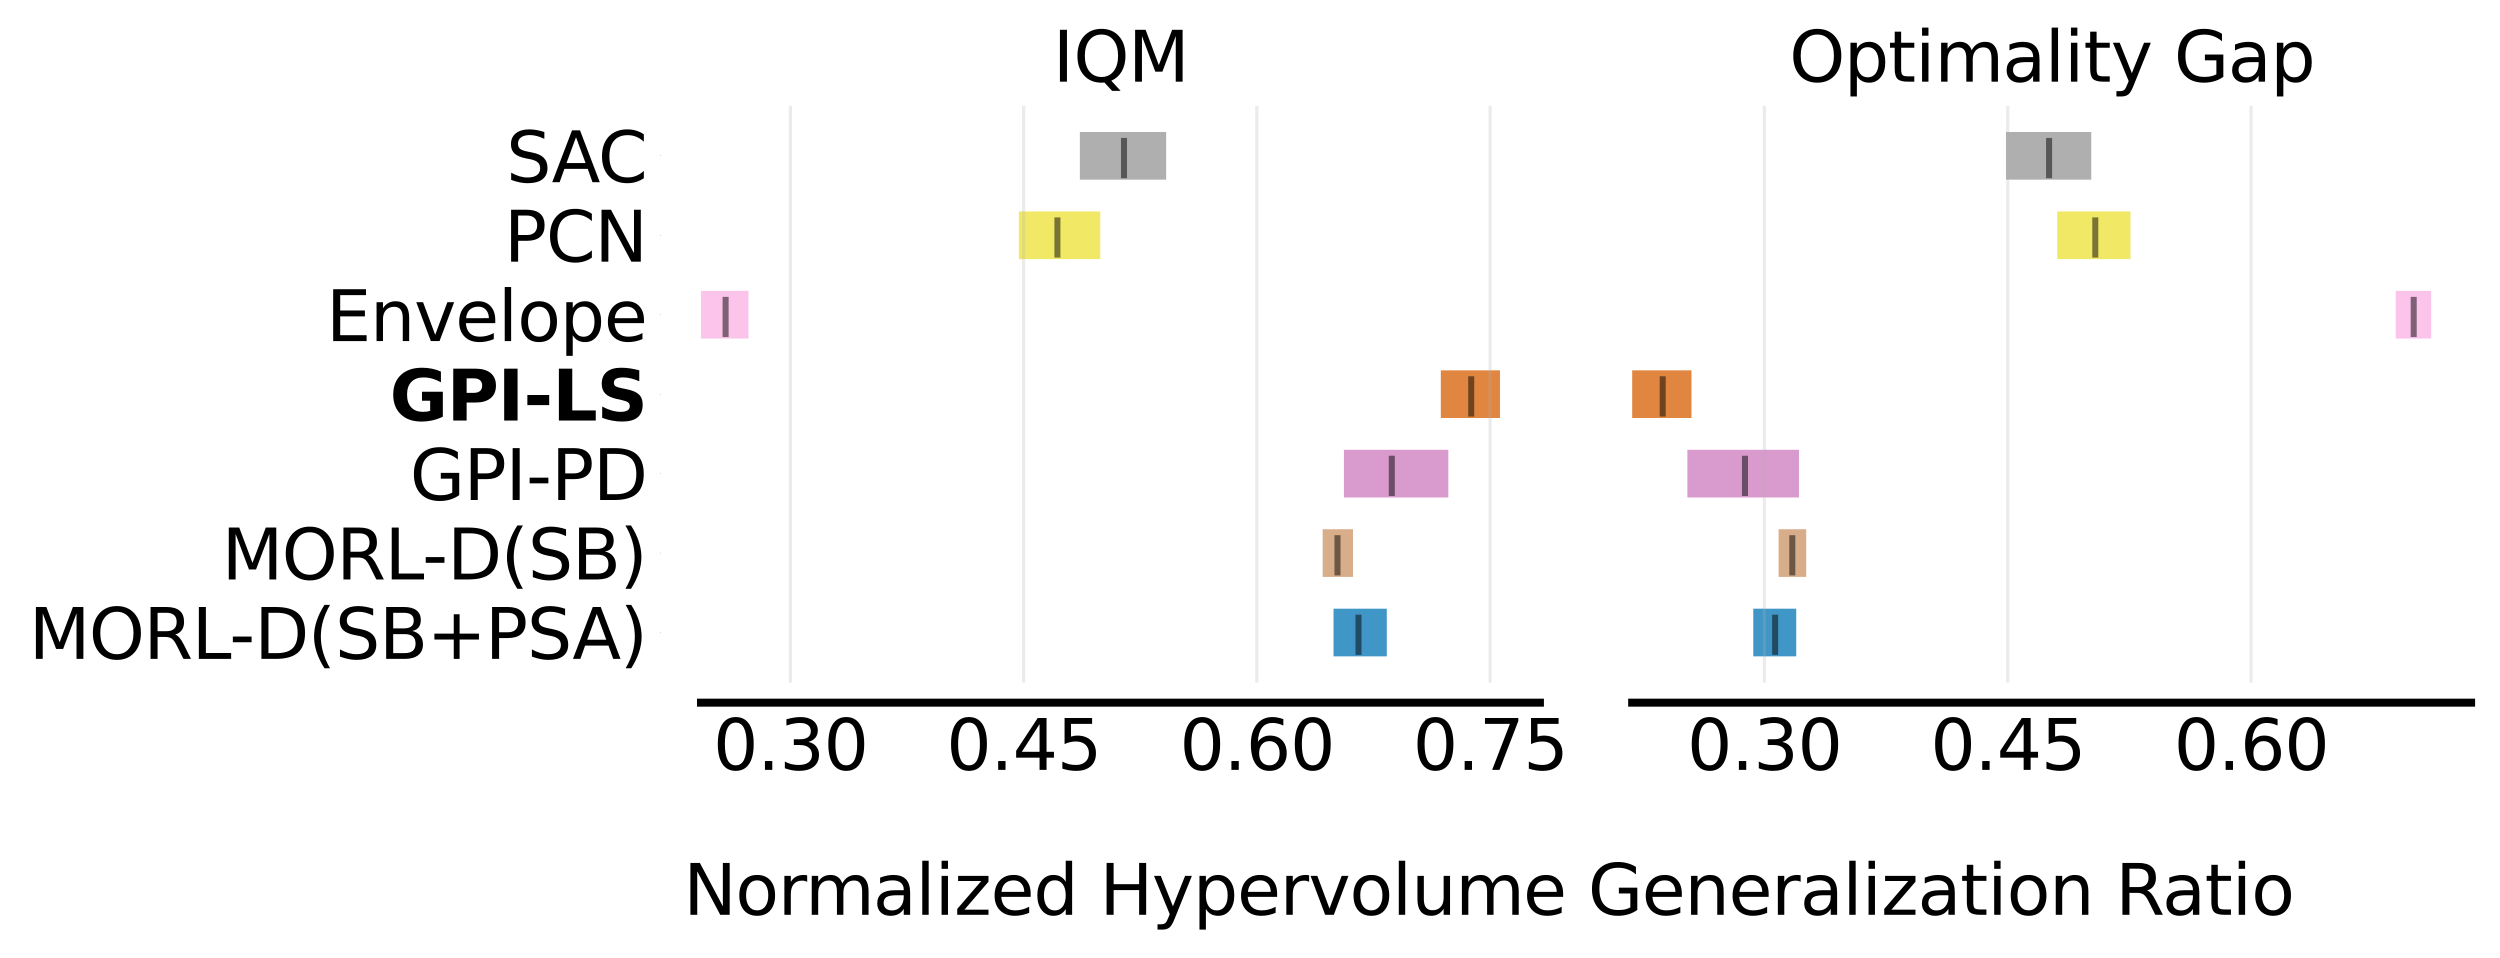 <?xml version="1.0" encoding="utf-8" standalone="no"?>
<!DOCTYPE svg PUBLIC "-//W3C//DTD SVG 1.1//EN"
  "http://www.w3.org/Graphics/SVG/1.1/DTD/svg11.dtd">
<svg xmlns:xlink="http://www.w3.org/1999/xlink" width="622.348pt" height="238.522pt" viewBox="0 0 622.348 238.522" xmlns="http://www.w3.org/2000/svg" version="1.1">
 <defs>
  <style type="text/css">*{stroke-linejoin: round; stroke-linecap: butt}</style>
 </defs>
 <g id="figure_1">
  <g id="patch_1">
   <path d="M 0 238.522 
L 622.348 238.522 
L 622.348 -0 
L 0 -0 
z
" style="fill: #ffffff"/>
  </g>
  <g id="axes_1">
   <g id="patch_2">
    <path d="M 174.508 169.92 
L 383.342 169.92 
L 383.342 26.33 
L 174.508 26.33 
z
" style="fill: #ffffff"/>
   </g>
   <g id="patch_3">
    <path d="M 331.965 163.393 
L 345.224 163.393 
L 345.224 151.526 
L 331.965 151.526 
z
" clip-path="url(#pfc6078302e)" style="fill: #0173b2; opacity: 0.75"/>
   </g>
   <g id="patch_4">
    <path d="M 329.265 143.615 
L 336.816 143.615 
L 336.816 131.748 
L 329.265 131.748 
z
" clip-path="url(#pfc6078302e)" style="fill: #ca9161; opacity: 0.75"/>
   </g>
   <g id="patch_5">
    <path d="M 334.555 123.837 
L 360.546 123.837 
L 360.546 111.97 
L 334.555 111.97 
z
" clip-path="url(#pfc6078302e)" style="fill: #cc78bc; opacity: 0.75"/>
   </g>
   <g id="patch_6">
    <path d="M 358.675 104.058 
L 373.398 104.058 
L 373.398 92.191 
L 358.675 92.191 
z
" clip-path="url(#pfc6078302e)" style="fill: #d55e00; opacity: 0.75"/>
   </g>
   <g id="patch_7">
    <path d="M 174.508 84.28 
L 186.334 84.28 
L 186.334 72.413 
L 174.508 72.413 
z
" clip-path="url(#pfc6078302e)" style="fill: #fbafe4; opacity: 0.75"/>
   </g>
   <g id="patch_8">
    <path d="M 253.633 64.502 
L 273.909 64.502 
L 273.909 52.635 
L 253.633 52.635 
z
" clip-path="url(#pfc6078302e)" style="fill: #ece133; opacity: 0.75"/>
   </g>
   <g id="patch_9">
    <path d="M 268.82 44.724 
L 290.304 44.724 
L 290.304 32.857 
L 268.82 32.857 
z
" clip-path="url(#pfc6078302e)" style="fill: #949494; opacity: 0.75"/>
   </g>
   <g id="matplotlib.axis_1">
    <g id="xtick_1">
     <g id="line2d_1">
      <path d="M 196.764 169.92 
L 196.764 26.33 
" clip-path="url(#pfc6078302e)" style="fill: none; stroke: #b0b0b0; stroke-opacity: 0.25; stroke-width: 0.8; stroke-linecap: square"/>
     </g>
     <g id="line2d_2">
      <defs>
       <path id="mc281198653" d="M 0 0 
L 0 0.1 
" style="stroke: #000000; stroke-width: 0.1"/>
      </defs>
      <g>
       <use xlink:href="#mc281198653" x="196.764" y="174.92" style="stroke: #000000; stroke-width: 0.1"/>
      </g>
     </g>
     <g id="text_1">
      <!-- 0.30 -->
      <g transform="translate(177.526 191.65) scale(0.173 -0.173)">
       <defs>
        <path id="DejaVuSans-30" d="M 2034 4250 
Q 1547 4250 1301 3770 
Q 1056 3291 1056 2328 
Q 1056 1369 1301 889 
Q 1547 409 2034 409 
Q 2525 409 2770 889 
Q 3016 1369 3016 2328 
Q 3016 3291 2770 3770 
Q 2525 4250 2034 4250 
z
M 2034 4750 
Q 2819 4750 3233 4129 
Q 3647 3509 3647 2328 
Q 3647 1150 3233 529 
Q 2819 -91 2034 -91 
Q 1250 -91 836 529 
Q 422 1150 422 2328 
Q 422 3509 836 4129 
Q 1250 4750 2034 4750 
z
" transform="scale(0.016)"/>
        <path id="DejaVuSans-2e" d="M 684 794 
L 1344 794 
L 1344 0 
L 684 0 
L 684 794 
z
" transform="scale(0.016)"/>
        <path id="DejaVuSans-33" d="M 2597 2516 
Q 3050 2419 3304 2112 
Q 3559 1806 3559 1356 
Q 3559 666 3084 287 
Q 2609 -91 1734 -91 
Q 1441 -91 1130 -33 
Q 819 25 488 141 
L 488 750 
Q 750 597 1062 519 
Q 1375 441 1716 441 
Q 2309 441 2620 675 
Q 2931 909 2931 1356 
Q 2931 1769 2642 2001 
Q 2353 2234 1838 2234 
L 1294 2234 
L 1294 2753 
L 1863 2753 
Q 2328 2753 2575 2939 
Q 2822 3125 2822 3475 
Q 2822 3834 2567 4026 
Q 2313 4219 1838 4219 
Q 1578 4219 1281 4162 
Q 984 4106 628 3988 
L 628 4550 
Q 988 4650 1302 4700 
Q 1616 4750 1894 4750 
Q 2613 4750 3031 4423 
Q 3450 4097 3450 3541 
Q 3450 3153 3228 2886 
Q 3006 2619 2597 2516 
z
" transform="scale(0.016)"/>
       </defs>
       <use xlink:href="#DejaVuSans-30"/>
       <use xlink:href="#DejaVuSans-2e" x="63.623"/>
       <use xlink:href="#DejaVuSans-33" x="95.41"/>
       <use xlink:href="#DejaVuSans-30" x="159.033"/>
      </g>
     </g>
    </g>
    <g id="xtick_2">
     <g id="line2d_3">
      <path d="M 254.824 169.92 
L 254.824 26.33 
" clip-path="url(#pfc6078302e)" style="fill: none; stroke: #b0b0b0; stroke-opacity: 0.25; stroke-width: 0.8; stroke-linecap: square"/>
     </g>
     <g id="line2d_4">
      <g>
       <use xlink:href="#mc281198653" x="254.824" y="174.92" style="stroke: #000000; stroke-width: 0.1"/>
      </g>
     </g>
     <g id="text_2">
      <!-- 0.45 -->
      <g transform="translate(235.587 191.65) scale(0.173 -0.173)">
       <defs>
        <path id="DejaVuSans-34" d="M 2419 4116 
L 825 1625 
L 2419 1625 
L 2419 4116 
z
M 2253 4666 
L 3047 4666 
L 3047 1625 
L 3713 1625 
L 3713 1100 
L 3047 1100 
L 3047 0 
L 2419 0 
L 2419 1100 
L 313 1100 
L 313 1709 
L 2253 4666 
z
" transform="scale(0.016)"/>
        <path id="DejaVuSans-35" d="M 691 4666 
L 3169 4666 
L 3169 4134 
L 1269 4134 
L 1269 2991 
Q 1406 3038 1543 3061 
Q 1681 3084 1819 3084 
Q 2600 3084 3056 2656 
Q 3513 2228 3513 1497 
Q 3513 744 3044 326 
Q 2575 -91 1722 -91 
Q 1428 -91 1123 -41 
Q 819 9 494 109 
L 494 744 
Q 775 591 1075 516 
Q 1375 441 1709 441 
Q 2250 441 2565 725 
Q 2881 1009 2881 1497 
Q 2881 1984 2565 2268 
Q 2250 2553 1709 2553 
Q 1456 2553 1204 2497 
Q 953 2441 691 2322 
L 691 4666 
z
" transform="scale(0.016)"/>
       </defs>
       <use xlink:href="#DejaVuSans-30"/>
       <use xlink:href="#DejaVuSans-2e" x="63.623"/>
       <use xlink:href="#DejaVuSans-34" x="95.41"/>
       <use xlink:href="#DejaVuSans-35" x="159.033"/>
      </g>
     </g>
    </g>
    <g id="xtick_3">
     <g id="line2d_5">
      <path d="M 312.885 169.92 
L 312.885 26.33 
" clip-path="url(#pfc6078302e)" style="fill: none; stroke: #b0b0b0; stroke-opacity: 0.25; stroke-width: 0.8; stroke-linecap: square"/>
     </g>
     <g id="line2d_6">
      <g>
       <use xlink:href="#mc281198653" x="312.885" y="174.92" style="stroke: #000000; stroke-width: 0.1"/>
      </g>
     </g>
     <g id="text_3">
      <!-- 0.60 -->
      <g transform="translate(293.648 191.65) scale(0.173 -0.173)">
       <defs>
        <path id="DejaVuSans-36" d="M 2113 2584 
Q 1688 2584 1439 2293 
Q 1191 2003 1191 1497 
Q 1191 994 1439 701 
Q 1688 409 2113 409 
Q 2538 409 2786 701 
Q 3034 994 3034 1497 
Q 3034 2003 2786 2293 
Q 2538 2584 2113 2584 
z
M 3366 4563 
L 3366 3988 
Q 3128 4100 2886 4159 
Q 2644 4219 2406 4219 
Q 1781 4219 1451 3797 
Q 1122 3375 1075 2522 
Q 1259 2794 1537 2939 
Q 1816 3084 2150 3084 
Q 2853 3084 3261 2657 
Q 3669 2231 3669 1497 
Q 3669 778 3244 343 
Q 2819 -91 2113 -91 
Q 1303 -91 875 529 
Q 447 1150 447 2328 
Q 447 3434 972 4092 
Q 1497 4750 2381 4750 
Q 2619 4750 2861 4703 
Q 3103 4656 3366 4563 
z
" transform="scale(0.016)"/>
       </defs>
       <use xlink:href="#DejaVuSans-30"/>
       <use xlink:href="#DejaVuSans-2e" x="63.623"/>
       <use xlink:href="#DejaVuSans-36" x="95.41"/>
       <use xlink:href="#DejaVuSans-30" x="159.033"/>
      </g>
     </g>
    </g>
    <g id="xtick_4">
     <g id="line2d_7">
      <path d="M 370.946 169.92 
L 370.946 26.33 
" clip-path="url(#pfc6078302e)" style="fill: none; stroke: #b0b0b0; stroke-opacity: 0.25; stroke-width: 0.8; stroke-linecap: square"/>
     </g>
     <g id="line2d_8">
      <g>
       <use xlink:href="#mc281198653" x="370.946" y="174.92" style="stroke: #000000; stroke-width: 0.1"/>
      </g>
     </g>
     <g id="text_4">
      <!-- 0.75 -->
      <g transform="translate(351.708 191.65) scale(0.173 -0.173)">
       <defs>
        <path id="DejaVuSans-37" d="M 525 4666 
L 3525 4666 
L 3525 4397 
L 1831 0 
L 1172 0 
L 2766 4134 
L 525 4134 
L 525 4666 
z
" transform="scale(0.016)"/>
       </defs>
       <use xlink:href="#DejaVuSans-30"/>
       <use xlink:href="#DejaVuSans-2e" x="63.623"/>
       <use xlink:href="#DejaVuSans-37" x="95.41"/>
       <use xlink:href="#DejaVuSans-35" x="159.033"/>
      </g>
     </g>
    </g>
   </g>
   <g id="matplotlib.axis_2">
    <g id="ytick_1">
     <g id="line2d_9">
      <defs>
       <path id="mb3bf7d1592" d="M 0 0 
L -0.1 0 
" style="stroke: #000000; stroke-width: 0.1"/>
      </defs>
      <g>
       <use xlink:href="#mb3bf7d1592" x="164.508" y="157.459" style="stroke: #000000; stroke-width: 0.1"/>
      </g>
     </g>
     <g id="text_5">
      <!-- MORL-D(SB+PSA) -->
      <g transform="translate(7.2 164.024) scale(0.173 -0.173)">
       <defs>
        <path id="DejaVuSans-4d" d="M 628 4666 
L 1569 4666 
L 2759 1491 
L 3956 4666 
L 4897 4666 
L 4897 0 
L 4281 0 
L 4281 4097 
L 3078 897 
L 2444 897 
L 1241 4097 
L 1241 0 
L 628 0 
L 628 4666 
z
" transform="scale(0.016)"/>
        <path id="DejaVuSans-4f" d="M 2522 4238 
Q 1834 4238 1429 3725 
Q 1025 3213 1025 2328 
Q 1025 1447 1429 934 
Q 1834 422 2522 422 
Q 3209 422 3611 934 
Q 4013 1447 4013 2328 
Q 4013 3213 3611 3725 
Q 3209 4238 2522 4238 
z
M 2522 4750 
Q 3503 4750 4090 4092 
Q 4678 3434 4678 2328 
Q 4678 1225 4090 567 
Q 3503 -91 2522 -91 
Q 1538 -91 948 565 
Q 359 1222 359 2328 
Q 359 3434 948 4092 
Q 1538 4750 2522 4750 
z
" transform="scale(0.016)"/>
        <path id="DejaVuSans-52" d="M 2841 2188 
Q 3044 2119 3236 1894 
Q 3428 1669 3622 1275 
L 4263 0 
L 3584 0 
L 2988 1197 
Q 2756 1666 2539 1819 
Q 2322 1972 1947 1972 
L 1259 1972 
L 1259 0 
L 628 0 
L 628 4666 
L 2053 4666 
Q 2853 4666 3247 4331 
Q 3641 3997 3641 3322 
Q 3641 2881 3436 2590 
Q 3231 2300 2841 2188 
z
M 1259 4147 
L 1259 2491 
L 2053 2491 
Q 2509 2491 2742 2702 
Q 2975 2913 2975 3322 
Q 2975 3731 2742 3939 
Q 2509 4147 2053 4147 
L 1259 4147 
z
" transform="scale(0.016)"/>
        <path id="DejaVuSans-4c" d="M 628 4666 
L 1259 4666 
L 1259 531 
L 3531 531 
L 3531 0 
L 628 0 
L 628 4666 
z
" transform="scale(0.016)"/>
        <path id="DejaVuSans-2d" d="M 313 2009 
L 1997 2009 
L 1997 1497 
L 313 1497 
L 313 2009 
z
" transform="scale(0.016)"/>
        <path id="DejaVuSans-44" d="M 1259 4147 
L 1259 519 
L 2022 519 
Q 2988 519 3436 956 
Q 3884 1394 3884 2338 
Q 3884 3275 3436 3711 
Q 2988 4147 2022 4147 
L 1259 4147 
z
M 628 4666 
L 1925 4666 
Q 3281 4666 3915 4102 
Q 4550 3538 4550 2338 
Q 4550 1131 3912 565 
Q 3275 0 1925 0 
L 628 0 
L 628 4666 
z
" transform="scale(0.016)"/>
        <path id="DejaVuSans-28" d="M 1984 4856 
Q 1566 4138 1362 3434 
Q 1159 2731 1159 2009 
Q 1159 1288 1364 580 
Q 1569 -128 1984 -844 
L 1484 -844 
Q 1016 -109 783 600 
Q 550 1309 550 2009 
Q 550 2706 781 3412 
Q 1013 4119 1484 4856 
L 1984 4856 
z
" transform="scale(0.016)"/>
        <path id="DejaVuSans-53" d="M 3425 4513 
L 3425 3897 
Q 3066 4069 2747 4153 
Q 2428 4238 2131 4238 
Q 1616 4238 1336 4038 
Q 1056 3838 1056 3469 
Q 1056 3159 1242 3001 
Q 1428 2844 1947 2747 
L 2328 2669 
Q 3034 2534 3370 2195 
Q 3706 1856 3706 1288 
Q 3706 609 3251 259 
Q 2797 -91 1919 -91 
Q 1588 -91 1214 -16 
Q 841 59 441 206 
L 441 856 
Q 825 641 1194 531 
Q 1563 422 1919 422 
Q 2459 422 2753 634 
Q 3047 847 3047 1241 
Q 3047 1584 2836 1778 
Q 2625 1972 2144 2069 
L 1759 2144 
Q 1053 2284 737 2584 
Q 422 2884 422 3419 
Q 422 4038 858 4394 
Q 1294 4750 2059 4750 
Q 2388 4750 2728 4690 
Q 3069 4631 3425 4513 
z
" transform="scale(0.016)"/>
        <path id="DejaVuSans-42" d="M 1259 2228 
L 1259 519 
L 2272 519 
Q 2781 519 3026 730 
Q 3272 941 3272 1375 
Q 3272 1813 3026 2020 
Q 2781 2228 2272 2228 
L 1259 2228 
z
M 1259 4147 
L 1259 2741 
L 2194 2741 
Q 2656 2741 2882 2914 
Q 3109 3088 3109 3444 
Q 3109 3797 2882 3972 
Q 2656 4147 2194 4147 
L 1259 4147 
z
M 628 4666 
L 2241 4666 
Q 2963 4666 3353 4366 
Q 3744 4066 3744 3513 
Q 3744 3084 3544 2831 
Q 3344 2578 2956 2516 
Q 3422 2416 3680 2098 
Q 3938 1781 3938 1306 
Q 3938 681 3513 340 
Q 3088 0 2303 0 
L 628 0 
L 628 4666 
z
" transform="scale(0.016)"/>
        <path id="DejaVuSans-2b" d="M 2944 4013 
L 2944 2272 
L 4684 2272 
L 4684 1741 
L 2944 1741 
L 2944 0 
L 2419 0 
L 2419 1741 
L 678 1741 
L 678 2272 
L 2419 2272 
L 2419 4013 
L 2944 4013 
z
" transform="scale(0.016)"/>
        <path id="DejaVuSans-50" d="M 1259 4147 
L 1259 2394 
L 2053 2394 
Q 2494 2394 2734 2622 
Q 2975 2850 2975 3272 
Q 2975 3691 2734 3919 
Q 2494 4147 2053 4147 
L 1259 4147 
z
M 628 4666 
L 2053 4666 
Q 2838 4666 3239 4311 
Q 3641 3956 3641 3272 
Q 3641 2581 3239 2228 
Q 2838 1875 2053 1875 
L 1259 1875 
L 1259 0 
L 628 0 
L 628 4666 
z
" transform="scale(0.016)"/>
        <path id="DejaVuSans-41" d="M 2188 4044 
L 1331 1722 
L 3047 1722 
L 2188 4044 
z
M 1831 4666 
L 2547 4666 
L 4325 0 
L 3669 0 
L 3244 1197 
L 1141 1197 
L 716 0 
L 50 0 
L 1831 4666 
z
" transform="scale(0.016)"/>
        <path id="DejaVuSans-29" d="M 513 4856 
L 1013 4856 
Q 1481 4119 1714 3412 
Q 1947 2706 1947 2009 
Q 1947 1309 1714 600 
Q 1481 -109 1013 -844 
L 513 -844 
Q 928 -128 1133 580 
Q 1338 1288 1338 2009 
Q 1338 2731 1133 3434 
Q 928 4138 513 4856 
z
" transform="scale(0.016)"/>
       </defs>
       <use xlink:href="#DejaVuSans-4d"/>
       <use xlink:href="#DejaVuSans-4f" x="86.279"/>
       <use xlink:href="#DejaVuSans-52" x="164.99"/>
       <use xlink:href="#DejaVuSans-4c" x="234.473"/>
       <use xlink:href="#DejaVuSans-2d" x="288.436"/>
       <use xlink:href="#DejaVuSans-44" x="324.52"/>
       <use xlink:href="#DejaVuSans-28" x="401.521"/>
       <use xlink:href="#DejaVuSans-53" x="440.535"/>
       <use xlink:href="#DejaVuSans-42" x="504.012"/>
       <use xlink:href="#DejaVuSans-2b" x="572.615"/>
       <use xlink:href="#DejaVuSans-50" x="656.404"/>
       <use xlink:href="#DejaVuSans-53" x="716.707"/>
       <use xlink:href="#DejaVuSans-41" x="782.059"/>
       <use xlink:href="#DejaVuSans-29" x="850.467"/>
      </g>
     </g>
    </g>
    <g id="ytick_2">
     <g id="line2d_10">
      <g>
       <use xlink:href="#mb3bf7d1592" x="164.508" y="137.681" style="stroke: #000000; stroke-width: 0.1"/>
      </g>
     </g>
     <g id="text_6">
      <!-- MORL-D(SB) -->
      <g transform="translate(55.214 144.246) scale(0.173 -0.173)">
       <use xlink:href="#DejaVuSans-4d"/>
       <use xlink:href="#DejaVuSans-4f" x="86.279"/>
       <use xlink:href="#DejaVuSans-52" x="164.99"/>
       <use xlink:href="#DejaVuSans-4c" x="234.473"/>
       <use xlink:href="#DejaVuSans-2d" x="288.436"/>
       <use xlink:href="#DejaVuSans-44" x="324.52"/>
       <use xlink:href="#DejaVuSans-28" x="401.521"/>
       <use xlink:href="#DejaVuSans-53" x="440.535"/>
       <use xlink:href="#DejaVuSans-42" x="504.012"/>
       <use xlink:href="#DejaVuSans-29" x="572.615"/>
      </g>
     </g>
    </g>
    <g id="ytick_3">
     <g id="line2d_11">
      <g>
       <use xlink:href="#mb3bf7d1592" x="164.508" y="117.903" style="stroke: #000000; stroke-width: 0.1"/>
      </g>
     </g>
     <g id="text_7">
      <!-- GPI-PD -->
      <g transform="translate(102.043 124.468) scale(0.173 -0.173)">
       <defs>
        <path id="DejaVuSans-47" d="M 3809 666 
L 3809 1919 
L 2778 1919 
L 2778 2438 
L 4434 2438 
L 4434 434 
Q 4069 175 3628 42 
Q 3188 -91 2688 -91 
Q 1594 -91 976 548 
Q 359 1188 359 2328 
Q 359 3472 976 4111 
Q 1594 4750 2688 4750 
Q 3144 4750 3555 4637 
Q 3966 4525 4313 4306 
L 4313 3634 
Q 3963 3931 3569 4081 
Q 3175 4231 2741 4231 
Q 1884 4231 1454 3753 
Q 1025 3275 1025 2328 
Q 1025 1384 1454 906 
Q 1884 428 2741 428 
Q 3075 428 3337 486 
Q 3600 544 3809 666 
z
" transform="scale(0.016)"/>
        <path id="DejaVuSans-49" d="M 628 4666 
L 1259 4666 
L 1259 0 
L 628 0 
L 628 4666 
z
" transform="scale(0.016)"/>
       </defs>
       <use xlink:href="#DejaVuSans-47"/>
       <use xlink:href="#DejaVuSans-50" x="77.49"/>
       <use xlink:href="#DejaVuSans-49" x="137.793"/>
       <use xlink:href="#DejaVuSans-2d" x="167.285"/>
       <use xlink:href="#DejaVuSans-50" x="203.369"/>
       <use xlink:href="#DejaVuSans-44" x="263.672"/>
      </g>
     </g>
    </g>
    <g id="ytick_4">
     <g id="line2d_12">
      <g>
       <use xlink:href="#mb3bf7d1592" x="164.508" y="98.125" style="stroke: #000000; stroke-width: 0.1"/>
      </g>
     </g>
     <g id="text_8">
      <!-- GPI-LS -->
      <g transform="translate(97.005 104.69) scale(0.173 -0.173)">
       <defs>
        <path id="DejaVuSans-Bold-47" d="M 4781 347 
Q 4331 128 3847 18 
Q 3363 -91 2847 -91 
Q 1681 -91 1000 561 
Q 319 1213 319 2328 
Q 319 3456 1012 4103 
Q 1706 4750 2913 4750 
Q 3378 4750 3804 4662 
Q 4231 4575 4609 4403 
L 4609 3438 
Q 4219 3659 3833 3768 
Q 3447 3878 3059 3878 
Q 2341 3878 1952 3476 
Q 1563 3075 1563 2328 
Q 1563 1588 1938 1184 
Q 2313 781 3003 781 
Q 3191 781 3352 804 
Q 3513 828 3641 878 
L 3641 1784 
L 2906 1784 
L 2906 2591 
L 4781 2591 
L 4781 347 
z
" transform="scale(0.016)"/>
        <path id="DejaVuSans-Bold-50" d="M 588 4666 
L 2584 4666 
Q 3475 4666 3951 4270 
Q 4428 3875 4428 3144 
Q 4428 2409 3951 2014 
Q 3475 1619 2584 1619 
L 1791 1619 
L 1791 0 
L 588 0 
L 588 4666 
z
M 1791 3794 
L 1791 2491 
L 2456 2491 
Q 2806 2491 2997 2661 
Q 3188 2831 3188 3144 
Q 3188 3456 2997 3625 
Q 2806 3794 2456 3794 
L 1791 3794 
z
" transform="scale(0.016)"/>
        <path id="DejaVuSans-Bold-49" d="M 588 4666 
L 1791 4666 
L 1791 0 
L 588 0 
L 588 4666 
z
" transform="scale(0.016)"/>
        <path id="DejaVuSans-Bold-2d" d="M 347 2297 
L 2309 2297 
L 2309 1388 
L 347 1388 
L 347 2297 
z
" transform="scale(0.016)"/>
        <path id="DejaVuSans-Bold-4c" d="M 588 4666 
L 1791 4666 
L 1791 909 
L 3903 909 
L 3903 0 
L 588 0 
L 588 4666 
z
" transform="scale(0.016)"/>
        <path id="DejaVuSans-Bold-53" d="M 3834 4519 
L 3834 3531 
Q 3450 3703 3084 3790 
Q 2719 3878 2394 3878 
Q 1963 3878 1756 3759 
Q 1550 3641 1550 3391 
Q 1550 3203 1689 3098 
Q 1828 2994 2194 2919 
L 2706 2816 
Q 3484 2659 3812 2340 
Q 4141 2022 4141 1434 
Q 4141 663 3683 286 
Q 3225 -91 2284 -91 
Q 1841 -91 1394 -6 
Q 947 78 500 244 
L 500 1259 
Q 947 1022 1364 901 
Q 1781 781 2169 781 
Q 2563 781 2772 912 
Q 2981 1044 2981 1288 
Q 2981 1506 2839 1625 
Q 2697 1744 2272 1838 
L 1806 1941 
Q 1106 2091 782 2419 
Q 459 2747 459 3303 
Q 459 4000 909 4375 
Q 1359 4750 2203 4750 
Q 2588 4750 2994 4692 
Q 3400 4634 3834 4519 
z
" transform="scale(0.016)"/>
       </defs>
       <use xlink:href="#DejaVuSans-Bold-47"/>
       <use xlink:href="#DejaVuSans-Bold-50" x="82.08"/>
       <use xlink:href="#DejaVuSans-Bold-49" x="155.371"/>
       <use xlink:href="#DejaVuSans-Bold-2d" x="192.578"/>
       <use xlink:href="#DejaVuSans-Bold-4c" x="234.082"/>
       <use xlink:href="#DejaVuSans-Bold-53" x="297.803"/>
      </g>
     </g>
    </g>
    <g id="ytick_5">
     <g id="line2d_13">
      <g>
       <use xlink:href="#mb3bf7d1592" x="164.508" y="78.347" style="stroke: #000000; stroke-width: 0.1"/>
      </g>
     </g>
     <g id="text_9">
      <!-- Envelope -->
      <g transform="translate(81.202 84.912) scale(0.173 -0.173)">
       <defs>
        <path id="DejaVuSans-45" d="M 628 4666 
L 3578 4666 
L 3578 4134 
L 1259 4134 
L 1259 2753 
L 3481 2753 
L 3481 2222 
L 1259 2222 
L 1259 531 
L 3634 531 
L 3634 0 
L 628 0 
L 628 4666 
z
" transform="scale(0.016)"/>
        <path id="DejaVuSans-6e" d="M 3513 2113 
L 3513 0 
L 2938 0 
L 2938 2094 
Q 2938 2591 2744 2837 
Q 2550 3084 2163 3084 
Q 1697 3084 1428 2787 
Q 1159 2491 1159 1978 
L 1159 0 
L 581 0 
L 581 3500 
L 1159 3500 
L 1159 2956 
Q 1366 3272 1645 3428 
Q 1925 3584 2291 3584 
Q 2894 3584 3203 3211 
Q 3513 2838 3513 2113 
z
" transform="scale(0.016)"/>
        <path id="DejaVuSans-76" d="M 191 3500 
L 800 3500 
L 1894 563 
L 2988 3500 
L 3597 3500 
L 2284 0 
L 1503 0 
L 191 3500 
z
" transform="scale(0.016)"/>
        <path id="DejaVuSans-65" d="M 3597 1894 
L 3597 1613 
L 953 1613 
Q 991 1019 1311 708 
Q 1631 397 2203 397 
Q 2534 397 2845 478 
Q 3156 559 3463 722 
L 3463 178 
Q 3153 47 2828 -22 
Q 2503 -91 2169 -91 
Q 1331 -91 842 396 
Q 353 884 353 1716 
Q 353 2575 817 3079 
Q 1281 3584 2069 3584 
Q 2775 3584 3186 3129 
Q 3597 2675 3597 1894 
z
M 3022 2063 
Q 3016 2534 2758 2815 
Q 2500 3097 2075 3097 
Q 1594 3097 1305 2825 
Q 1016 2553 972 2059 
L 3022 2063 
z
" transform="scale(0.016)"/>
        <path id="DejaVuSans-6c" d="M 603 4863 
L 1178 4863 
L 1178 0 
L 603 0 
L 603 4863 
z
" transform="scale(0.016)"/>
        <path id="DejaVuSans-6f" d="M 1959 3097 
Q 1497 3097 1228 2736 
Q 959 2375 959 1747 
Q 959 1119 1226 758 
Q 1494 397 1959 397 
Q 2419 397 2687 759 
Q 2956 1122 2956 1747 
Q 2956 2369 2687 2733 
Q 2419 3097 1959 3097 
z
M 1959 3584 
Q 2709 3584 3137 3096 
Q 3566 2609 3566 1747 
Q 3566 888 3137 398 
Q 2709 -91 1959 -91 
Q 1206 -91 779 398 
Q 353 888 353 1747 
Q 353 2609 779 3096 
Q 1206 3584 1959 3584 
z
" transform="scale(0.016)"/>
        <path id="DejaVuSans-70" d="M 1159 525 
L 1159 -1331 
L 581 -1331 
L 581 3500 
L 1159 3500 
L 1159 2969 
Q 1341 3281 1617 3432 
Q 1894 3584 2278 3584 
Q 2916 3584 3314 3078 
Q 3713 2572 3713 1747 
Q 3713 922 3314 415 
Q 2916 -91 2278 -91 
Q 1894 -91 1617 61 
Q 1341 213 1159 525 
z
M 3116 1747 
Q 3116 2381 2855 2742 
Q 2594 3103 2138 3103 
Q 1681 3103 1420 2742 
Q 1159 2381 1159 1747 
Q 1159 1113 1420 752 
Q 1681 391 2138 391 
Q 2594 391 2855 752 
Q 3116 1113 3116 1747 
z
" transform="scale(0.016)"/>
       </defs>
       <use xlink:href="#DejaVuSans-45"/>
       <use xlink:href="#DejaVuSans-6e" x="63.184"/>
       <use xlink:href="#DejaVuSans-76" x="126.562"/>
       <use xlink:href="#DejaVuSans-65" x="185.742"/>
       <use xlink:href="#DejaVuSans-6c" x="247.266"/>
       <use xlink:href="#DejaVuSans-6f" x="275.049"/>
       <use xlink:href="#DejaVuSans-70" x="336.23"/>
       <use xlink:href="#DejaVuSans-65" x="399.707"/>
      </g>
     </g>
    </g>
    <g id="ytick_6">
     <g id="line2d_14">
      <g>
       <use xlink:href="#mb3bf7d1592" x="164.508" y="58.569" style="stroke: #000000; stroke-width: 0.1"/>
      </g>
     </g>
     <g id="text_10">
      <!-- PCN -->
      <g transform="translate(125.495 65.134) scale(0.173 -0.173)">
       <defs>
        <path id="DejaVuSans-43" d="M 4122 4306 
L 4122 3641 
Q 3803 3938 3442 4084 
Q 3081 4231 2675 4231 
Q 1875 4231 1450 3742 
Q 1025 3253 1025 2328 
Q 1025 1406 1450 917 
Q 1875 428 2675 428 
Q 3081 428 3442 575 
Q 3803 722 4122 1019 
L 4122 359 
Q 3791 134 3420 21 
Q 3050 -91 2638 -91 
Q 1578 -91 968 557 
Q 359 1206 359 2328 
Q 359 3453 968 4101 
Q 1578 4750 2638 4750 
Q 3056 4750 3426 4639 
Q 3797 4528 4122 4306 
z
" transform="scale(0.016)"/>
        <path id="DejaVuSans-4e" d="M 628 4666 
L 1478 4666 
L 3547 763 
L 3547 4666 
L 4159 4666 
L 4159 0 
L 3309 0 
L 1241 3903 
L 1241 0 
L 628 0 
L 628 4666 
z
" transform="scale(0.016)"/>
       </defs>
       <use xlink:href="#DejaVuSans-50"/>
       <use xlink:href="#DejaVuSans-43" x="60.303"/>
       <use xlink:href="#DejaVuSans-4e" x="130.127"/>
      </g>
     </g>
    </g>
    <g id="ytick_7">
     <g id="line2d_15">
      <g>
       <use xlink:href="#mb3bf7d1592" x="164.508" y="38.79" style="stroke: #000000; stroke-width: 0.1"/>
      </g>
     </g>
     <g id="text_11">
      <!-- SAC -->
      <g transform="translate(126.03 45.355) scale(0.173 -0.173)">
       <use xlink:href="#DejaVuSans-53"/>
       <use xlink:href="#DejaVuSans-41" x="65.352"/>
       <use xlink:href="#DejaVuSans-43" x="132.01"/>
      </g>
     </g>
    </g>
   </g>
   <g id="LineCollection_1">
    <path d="M 338.186 163.022 
L 338.186 153.009 
" clip-path="url(#pfc6078302e)" style="fill: none; stroke: #000000; stroke-opacity: 0.5; stroke-width: 1.5"/>
   </g>
   <g id="LineCollection_2">
    <path d="M 332.954 143.244 
L 332.954 133.231 
" clip-path="url(#pfc6078302e)" style="fill: none; stroke: #000000; stroke-opacity: 0.5; stroke-width: 1.5"/>
   </g>
   <g id="LineCollection_3">
    <path d="M 346.476 123.466 
L 346.476 113.453 
" clip-path="url(#pfc6078302e)" style="fill: none; stroke: #000000; stroke-opacity: 0.5; stroke-width: 1.5"/>
   </g>
   <g id="LineCollection_4">
    <path d="M 366.242 103.688 
L 366.242 93.675 
" clip-path="url(#pfc6078302e)" style="fill: none; stroke: #000000; stroke-opacity: 0.5; stroke-width: 1.5"/>
   </g>
   <g id="LineCollection_5">
    <path d="M 180.631 83.909 
L 180.631 73.897 
" clip-path="url(#pfc6078302e)" style="fill: none; stroke: #000000; stroke-opacity: 0.5; stroke-width: 1.5"/>
   </g>
   <g id="LineCollection_6">
    <path d="M 263.232 64.131 
L 263.232 54.118 
" clip-path="url(#pfc6078302e)" style="fill: none; stroke: #000000; stroke-opacity: 0.5; stroke-width: 1.5"/>
   </g>
   <g id="LineCollection_7">
    <path d="M 279.81 44.353 
L 279.81 34.34 
" clip-path="url(#pfc6078302e)" style="fill: none; stroke: #000000; stroke-opacity: 0.5; stroke-width: 1.5"/>
   </g>
   <g id="patch_10">
    <path d="M 174.508 174.92 
L 383.342 174.92 
" style="fill: none; stroke: #000000; stroke-width: 2; stroke-linejoin: miter; stroke-linecap: square"/>
   </g>
   <g id="text_12">
    <!-- IQM -->
    <g transform="translate(262.121 20.33) scale(0.173 -0.173)">
     <defs>
      <path id="DejaVuSans-51" d="M 2522 4238 
Q 1834 4238 1429 3725 
Q 1025 3213 1025 2328 
Q 1025 1447 1429 934 
Q 1834 422 2522 422 
Q 3209 422 3611 934 
Q 4013 1447 4013 2328 
Q 4013 3213 3611 3725 
Q 3209 4238 2522 4238 
z
M 3406 84 
L 4238 -825 
L 3475 -825 
L 2784 -78 
Q 2681 -84 2626 -87 
Q 2572 -91 2522 -91 
Q 1538 -91 948 567 
Q 359 1225 359 2328 
Q 359 3434 948 4092 
Q 1538 4750 2522 4750 
Q 3503 4750 4090 4092 
Q 4678 3434 4678 2328 
Q 4678 1516 4351 937 
Q 4025 359 3406 84 
z
" transform="scale(0.016)"/>
     </defs>
     <use xlink:href="#DejaVuSans-49"/>
     <use xlink:href="#DejaVuSans-51" x="29.492"/>
     <use xlink:href="#DejaVuSans-4d" x="108.203"/>
    </g>
   </g>
  </g>
  <g id="axes_2">
   <g id="patch_11">
    <path d="M 406.314 169.92 
L 615.148 169.92 
L 615.148 26.33 
L 406.314 26.33 
z
" style="fill: #ffffff"/>
   </g>
   <g id="patch_12">
    <path d="M 436.46 163.393 
L 447.151 163.393 
L 447.151 151.526 
L 436.46 151.526 
z
" clip-path="url(#p213b3e9390)" style="fill: #0173b2; opacity: 0.75"/>
   </g>
   <g id="patch_13">
    <path d="M 442.764 143.615 
L 449.636 143.615 
L 449.636 131.748 
L 442.764 131.748 
z
" clip-path="url(#p213b3e9390)" style="fill: #ca9161; opacity: 0.75"/>
   </g>
   <g id="patch_14">
    <path d="M 420.057 123.837 
L 447.833 123.837 
L 447.833 111.97 
L 420.057 111.97 
z
" clip-path="url(#p213b3e9390)" style="fill: #cc78bc; opacity: 0.75"/>
   </g>
   <g id="patch_15">
    <path d="M 406.314 104.058 
L 421.074 104.058 
L 421.074 92.191 
L 406.314 92.191 
z
" clip-path="url(#p213b3e9390)" style="fill: #d55e00; opacity: 0.75"/>
   </g>
   <g id="patch_16">
    <path d="M 596.385 84.28 
L 605.204 84.28 
L 605.204 72.413 
L 596.385 72.413 
z
" clip-path="url(#p213b3e9390)" style="fill: #fbafe4; opacity: 0.75"/>
   </g>
   <g id="patch_17">
    <path d="M 512.127 64.502 
L 530.363 64.502 
L 530.363 52.635 
L 512.127 52.635 
z
" clip-path="url(#p213b3e9390)" style="fill: #ece133; opacity: 0.75"/>
   </g>
   <g id="patch_18">
    <path d="M 499.359 44.724 
L 520.593 44.724 
L 520.593 32.857 
L 499.359 32.857 
z
" clip-path="url(#p213b3e9390)" style="fill: #949494; opacity: 0.75"/>
   </g>
   <g id="matplotlib.axis_3">
    <g id="xtick_5">
     <g id="line2d_16">
      <path d="M 439.214 169.92 
L 439.214 26.33 
" clip-path="url(#p213b3e9390)" style="fill: none; stroke: #b0b0b0; stroke-opacity: 0.25; stroke-width: 0.8; stroke-linecap: square"/>
     </g>
     <g id="line2d_17">
      <g>
       <use xlink:href="#mc281198653" x="439.214" y="174.92" style="stroke: #000000; stroke-width: 0.1"/>
      </g>
     </g>
     <g id="text_13">
      <!-- 0.30 -->
      <g transform="translate(419.976 191.65) scale(0.173 -0.173)">
       <use xlink:href="#DejaVuSans-30"/>
       <use xlink:href="#DejaVuSans-2e" x="63.623"/>
       <use xlink:href="#DejaVuSans-33" x="95.41"/>
       <use xlink:href="#DejaVuSans-30" x="159.033"/>
      </g>
     </g>
    </g>
    <g id="xtick_6">
     <g id="line2d_18">
      <path d="M 499.802 169.92 
L 499.802 26.33 
" clip-path="url(#p213b3e9390)" style="fill: none; stroke: #b0b0b0; stroke-opacity: 0.25; stroke-width: 0.8; stroke-linecap: square"/>
     </g>
     <g id="line2d_19">
      <g>
       <use xlink:href="#mc281198653" x="499.802" y="174.92" style="stroke: #000000; stroke-width: 0.1"/>
      </g>
     </g>
     <g id="text_14">
      <!-- 0.45 -->
      <g transform="translate(480.565 191.65) scale(0.173 -0.173)">
       <use xlink:href="#DejaVuSans-30"/>
       <use xlink:href="#DejaVuSans-2e" x="63.623"/>
       <use xlink:href="#DejaVuSans-34" x="95.41"/>
       <use xlink:href="#DejaVuSans-35" x="159.033"/>
      </g>
     </g>
    </g>
    <g id="xtick_7">
     <g id="line2d_20">
      <path d="M 560.39 169.92 
L 560.39 26.33 
" clip-path="url(#p213b3e9390)" style="fill: none; stroke: #b0b0b0; stroke-opacity: 0.25; stroke-width: 0.8; stroke-linecap: square"/>
     </g>
     <g id="line2d_21">
      <g>
       <use xlink:href="#mc281198653" x="560.39" y="174.92" style="stroke: #000000; stroke-width: 0.1"/>
      </g>
     </g>
     <g id="text_15">
      <!-- 0.60 -->
      <g transform="translate(541.153 191.65) scale(0.173 -0.173)">
       <use xlink:href="#DejaVuSans-30"/>
       <use xlink:href="#DejaVuSans-2e" x="63.623"/>
       <use xlink:href="#DejaVuSans-36" x="95.41"/>
       <use xlink:href="#DejaVuSans-30" x="159.033"/>
      </g>
     </g>
    </g>
   </g>
   <g id="matplotlib.axis_4"/>
   <g id="LineCollection_8">
    <path d="M 441.897 163.022 
L 441.897 153.009 
" clip-path="url(#p213b3e9390)" style="fill: none; stroke: #000000; stroke-opacity: 0.5; stroke-width: 1.5"/>
   </g>
   <g id="LineCollection_9">
    <path d="M 446.174 143.244 
L 446.174 133.231 
" clip-path="url(#p213b3e9390)" style="fill: none; stroke: #000000; stroke-opacity: 0.5; stroke-width: 1.5"/>
   </g>
   <g id="LineCollection_10">
    <path d="M 434.396 123.466 
L 434.396 113.453 
" clip-path="url(#p213b3e9390)" style="fill: none; stroke: #000000; stroke-opacity: 0.5; stroke-width: 1.5"/>
   </g>
   <g id="LineCollection_11">
    <path d="M 413.913 103.688 
L 413.913 93.675 
" clip-path="url(#p213b3e9390)" style="fill: none; stroke: #000000; stroke-opacity: 0.5; stroke-width: 1.5"/>
   </g>
   <g id="LineCollection_12">
    <path d="M 600.865 83.909 
L 600.865 73.897 
" clip-path="url(#p213b3e9390)" style="fill: none; stroke: #000000; stroke-opacity: 0.5; stroke-width: 1.5"/>
   </g>
   <g id="LineCollection_13">
    <path d="M 521.598 64.131 
L 521.598 54.118 
" clip-path="url(#p213b3e9390)" style="fill: none; stroke: #000000; stroke-opacity: 0.5; stroke-width: 1.5"/>
   </g>
   <g id="LineCollection_14">
    <path d="M 510.097 44.353 
L 510.097 34.34 
" clip-path="url(#p213b3e9390)" style="fill: none; stroke: #000000; stroke-opacity: 0.5; stroke-width: 1.5"/>
   </g>
   <g id="patch_19">
    <path d="M 406.314 174.92 
L 615.148 174.92 
" style="fill: none; stroke: #000000; stroke-width: 2; stroke-linejoin: miter; stroke-linecap: square"/>
   </g>
   <g id="text_16">
    <!-- Optimality Gap -->
    <g transform="translate(445.425 20.33) scale(0.173 -0.173)">
     <defs>
      <path id="DejaVuSans-74" d="M 1172 4494 
L 1172 3500 
L 2356 3500 
L 2356 3053 
L 1172 3053 
L 1172 1153 
Q 1172 725 1289 603 
Q 1406 481 1766 481 
L 2356 481 
L 2356 0 
L 1766 0 
Q 1100 0 847 248 
Q 594 497 594 1153 
L 594 3053 
L 172 3053 
L 172 3500 
L 594 3500 
L 594 4494 
L 1172 4494 
z
" transform="scale(0.016)"/>
      <path id="DejaVuSans-69" d="M 603 3500 
L 1178 3500 
L 1178 0 
L 603 0 
L 603 3500 
z
M 603 4863 
L 1178 4863 
L 1178 4134 
L 603 4134 
L 603 4863 
z
" transform="scale(0.016)"/>
      <path id="DejaVuSans-6d" d="M 3328 2828 
Q 3544 3216 3844 3400 
Q 4144 3584 4550 3584 
Q 5097 3584 5394 3201 
Q 5691 2819 5691 2113 
L 5691 0 
L 5113 0 
L 5113 2094 
Q 5113 2597 4934 2840 
Q 4756 3084 4391 3084 
Q 3944 3084 3684 2787 
Q 3425 2491 3425 1978 
L 3425 0 
L 2847 0 
L 2847 2094 
Q 2847 2600 2669 2842 
Q 2491 3084 2119 3084 
Q 1678 3084 1418 2786 
Q 1159 2488 1159 1978 
L 1159 0 
L 581 0 
L 581 3500 
L 1159 3500 
L 1159 2956 
Q 1356 3278 1631 3431 
Q 1906 3584 2284 3584 
Q 2666 3584 2933 3390 
Q 3200 3197 3328 2828 
z
" transform="scale(0.016)"/>
      <path id="DejaVuSans-61" d="M 2194 1759 
Q 1497 1759 1228 1600 
Q 959 1441 959 1056 
Q 959 750 1161 570 
Q 1363 391 1709 391 
Q 2188 391 2477 730 
Q 2766 1069 2766 1631 
L 2766 1759 
L 2194 1759 
z
M 3341 1997 
L 3341 0 
L 2766 0 
L 2766 531 
Q 2569 213 2275 61 
Q 1981 -91 1556 -91 
Q 1019 -91 701 211 
Q 384 513 384 1019 
Q 384 1609 779 1909 
Q 1175 2209 1959 2209 
L 2766 2209 
L 2766 2266 
Q 2766 2663 2505 2880 
Q 2244 3097 1772 3097 
Q 1472 3097 1187 3025 
Q 903 2953 641 2809 
L 641 3341 
Q 956 3463 1253 3523 
Q 1550 3584 1831 3584 
Q 2591 3584 2966 3190 
Q 3341 2797 3341 1997 
z
" transform="scale(0.016)"/>
      <path id="DejaVuSans-79" d="M 2059 -325 
Q 1816 -950 1584 -1140 
Q 1353 -1331 966 -1331 
L 506 -1331 
L 506 -850 
L 844 -850 
Q 1081 -850 1212 -737 
Q 1344 -625 1503 -206 
L 1606 56 
L 191 3500 
L 800 3500 
L 1894 763 
L 2988 3500 
L 3597 3500 
L 2059 -325 
z
" transform="scale(0.016)"/>
      <path id="DejaVuSans-20" transform="scale(0.016)"/>
     </defs>
     <use xlink:href="#DejaVuSans-4f"/>
     <use xlink:href="#DejaVuSans-70" x="78.711"/>
     <use xlink:href="#DejaVuSans-74" x="142.188"/>
     <use xlink:href="#DejaVuSans-69" x="181.396"/>
     <use xlink:href="#DejaVuSans-6d" x="209.18"/>
     <use xlink:href="#DejaVuSans-61" x="306.592"/>
     <use xlink:href="#DejaVuSans-6c" x="367.871"/>
     <use xlink:href="#DejaVuSans-69" x="395.654"/>
     <use xlink:href="#DejaVuSans-74" x="423.438"/>
     <use xlink:href="#DejaVuSans-79" x="462.646"/>
     <use xlink:href="#DejaVuSans-20" x="521.826"/>
     <use xlink:href="#DejaVuSans-47" x="553.613"/>
     <use xlink:href="#DejaVuSans-61" x="631.104"/>
     <use xlink:href="#DejaVuSans-70" x="692.383"/>
    </g>
   </g>
  </g>
  <g id="text_17">
   <!-- Normalized Hypervolume Generalization Ratio -->
   <g transform="translate(170.132 227.728) scale(0.173 -0.173)">
    <defs>
     <path id="DejaVuSans-72" d="M 2631 2963 
Q 2534 3019 2420 3045 
Q 2306 3072 2169 3072 
Q 1681 3072 1420 2755 
Q 1159 2438 1159 1844 
L 1159 0 
L 581 0 
L 581 3500 
L 1159 3500 
L 1159 2956 
Q 1341 3275 1631 3429 
Q 1922 3584 2338 3584 
Q 2397 3584 2469 3576 
Q 2541 3569 2628 3553 
L 2631 2963 
z
" transform="scale(0.016)"/>
     <path id="DejaVuSans-7a" d="M 353 3500 
L 3084 3500 
L 3084 2975 
L 922 459 
L 3084 459 
L 3084 0 
L 275 0 
L 275 525 
L 2438 3041 
L 353 3041 
L 353 3500 
z
" transform="scale(0.016)"/>
     <path id="DejaVuSans-64" d="M 2906 2969 
L 2906 4863 
L 3481 4863 
L 3481 0 
L 2906 0 
L 2906 525 
Q 2725 213 2448 61 
Q 2172 -91 1784 -91 
Q 1150 -91 751 415 
Q 353 922 353 1747 
Q 353 2572 751 3078 
Q 1150 3584 1784 3584 
Q 2172 3584 2448 3432 
Q 2725 3281 2906 2969 
z
M 947 1747 
Q 947 1113 1208 752 
Q 1469 391 1925 391 
Q 2381 391 2643 752 
Q 2906 1113 2906 1747 
Q 2906 2381 2643 2742 
Q 2381 3103 1925 3103 
Q 1469 3103 1208 2742 
Q 947 2381 947 1747 
z
" transform="scale(0.016)"/>
     <path id="DejaVuSans-48" d="M 628 4666 
L 1259 4666 
L 1259 2753 
L 3553 2753 
L 3553 4666 
L 4184 4666 
L 4184 0 
L 3553 0 
L 3553 2222 
L 1259 2222 
L 1259 0 
L 628 0 
L 628 4666 
z
" transform="scale(0.016)"/>
     <path id="DejaVuSans-75" d="M 544 1381 
L 544 3500 
L 1119 3500 
L 1119 1403 
Q 1119 906 1312 657 
Q 1506 409 1894 409 
Q 2359 409 2629 706 
Q 2900 1003 2900 1516 
L 2900 3500 
L 3475 3500 
L 3475 0 
L 2900 0 
L 2900 538 
Q 2691 219 2414 64 
Q 2138 -91 1772 -91 
Q 1169 -91 856 284 
Q 544 659 544 1381 
z
M 1991 3584 
L 1991 3584 
z
" transform="scale(0.016)"/>
    </defs>
    <use xlink:href="#DejaVuSans-4e"/>
    <use xlink:href="#DejaVuSans-6f" x="74.805"/>
    <use xlink:href="#DejaVuSans-72" x="135.986"/>
    <use xlink:href="#DejaVuSans-6d" x="175.35"/>
    <use xlink:href="#DejaVuSans-61" x="272.762"/>
    <use xlink:href="#DejaVuSans-6c" x="334.041"/>
    <use xlink:href="#DejaVuSans-69" x="361.824"/>
    <use xlink:href="#DejaVuSans-7a" x="389.607"/>
    <use xlink:href="#DejaVuSans-65" x="442.098"/>
    <use xlink:href="#DejaVuSans-64" x="503.621"/>
    <use xlink:href="#DejaVuSans-20" x="567.098"/>
    <use xlink:href="#DejaVuSans-48" x="598.885"/>
    <use xlink:href="#DejaVuSans-79" x="674.08"/>
    <use xlink:href="#DejaVuSans-70" x="733.26"/>
    <use xlink:href="#DejaVuSans-65" x="796.736"/>
    <use xlink:href="#DejaVuSans-72" x="858.26"/>
    <use xlink:href="#DejaVuSans-76" x="899.373"/>
    <use xlink:href="#DejaVuSans-6f" x="958.553"/>
    <use xlink:href="#DejaVuSans-6c" x="1019.734"/>
    <use xlink:href="#DejaVuSans-75" x="1047.518"/>
    <use xlink:href="#DejaVuSans-6d" x="1110.896"/>
    <use xlink:href="#DejaVuSans-65" x="1208.309"/>
    <use xlink:href="#DejaVuSans-20" x="1269.832"/>
    <use xlink:href="#DejaVuSans-47" x="1301.619"/>
    <use xlink:href="#DejaVuSans-65" x="1379.109"/>
    <use xlink:href="#DejaVuSans-6e" x="1440.633"/>
    <use xlink:href="#DejaVuSans-65" x="1504.012"/>
    <use xlink:href="#DejaVuSans-72" x="1565.535"/>
    <use xlink:href="#DejaVuSans-61" x="1606.648"/>
    <use xlink:href="#DejaVuSans-6c" x="1667.928"/>
    <use xlink:href="#DejaVuSans-69" x="1695.711"/>
    <use xlink:href="#DejaVuSans-7a" x="1723.494"/>
    <use xlink:href="#DejaVuSans-61" x="1775.984"/>
    <use xlink:href="#DejaVuSans-74" x="1837.264"/>
    <use xlink:href="#DejaVuSans-69" x="1876.473"/>
    <use xlink:href="#DejaVuSans-6f" x="1904.256"/>
    <use xlink:href="#DejaVuSans-6e" x="1965.438"/>
    <use xlink:href="#DejaVuSans-20" x="2028.816"/>
    <use xlink:href="#DejaVuSans-52" x="2060.604"/>
    <use xlink:href="#DejaVuSans-61" x="2127.836"/>
    <use xlink:href="#DejaVuSans-74" x="2189.115"/>
    <use xlink:href="#DejaVuSans-69" x="2228.324"/>
    <use xlink:href="#DejaVuSans-6f" x="2256.107"/>
   </g>
  </g>
 </g>
 <defs>
  <clipPath id="pfc6078302e">
   <rect x="174.508" y="26.33" width="208.834" height="143.59"/>
  </clipPath>
  <clipPath id="p213b3e9390">
   <rect x="406.314" y="26.33" width="208.834" height="143.59"/>
  </clipPath>
 </defs>
</svg>

